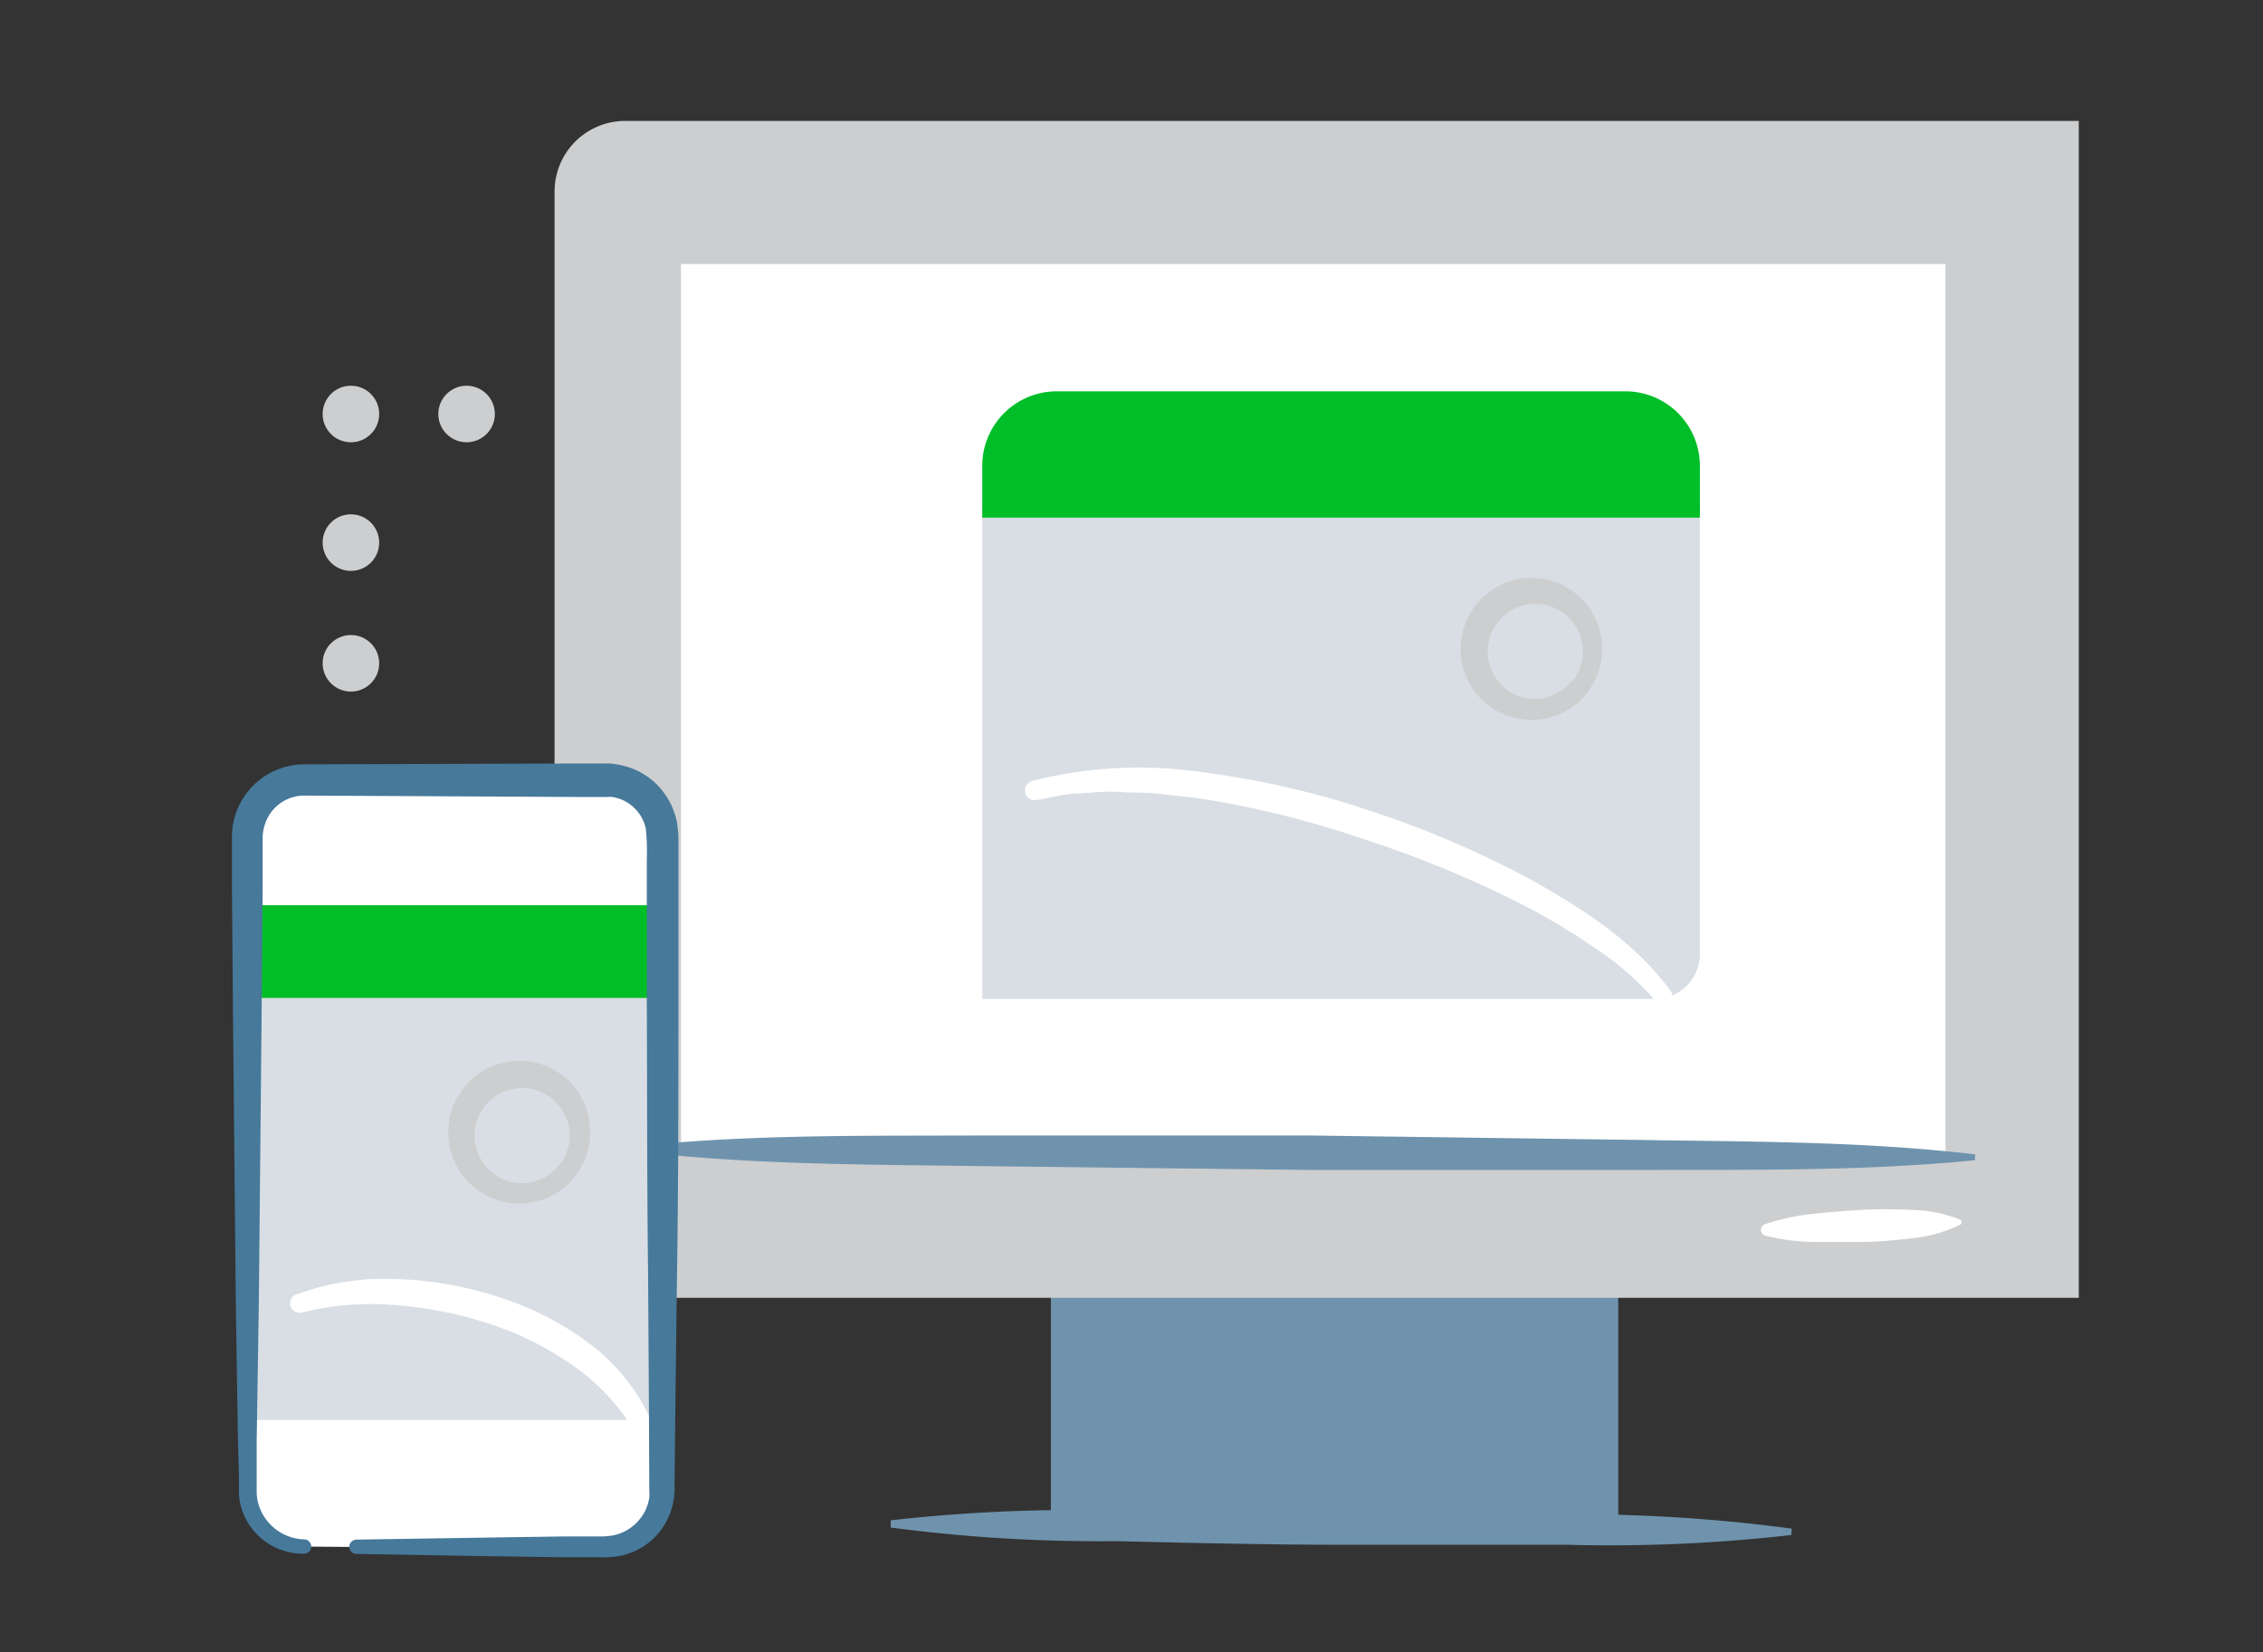 <svg xmlns="http://www.w3.org/2000/svg" viewBox="0 0 1600 1168"><rect x="0" y="0" width="1600" height="1168" fill="#333333" stroke="none"/><defs><style>.cls-1{fill:#6F93AD}.cls-2{fill:#CCCED0}.cls-3{fill:#fff}.cls-4{fill:#CCCED0}.cls-5{fill:#D8DEE4}.cls-6{fill:#00be28}.cls-7{fill:#46799A}.cls-8{fill:none}</style></defs><title>jetpack-apps</title><g id="jetpack-apps"><path class="cls-1" d="M743 898.41h401.13V1076H743z"/><path class="cls-2" d="M441.92 85.5h1027.84v832.09H392.09V135.42a49.92 49.92 0 0 1 49.83-49.92z"/><path class="cls-3" d="M481.49 186.67h894v629.85h-894z"/><path class="cls-1" d="M1396.39 820.28c-78.44 7.81-156.78 6.7-235.12 6.9h-235l-234.61-2.74c-78.34-1.12-156.68-.91-234.92-9.64v-5.08c78.44-7.71 156.78-6.59 235.12-6.9h235l234.61 3.18c78.34 1.22 156.68 1 234.92 10.15zm-129.89 265a1130.86 1130.86 0 0 1-158.81 6.9H948.48c-53.07 0-106.14-1.32-159.22-2.54a1129.82 1129.82 0 0 1-159.51-9.64v-5.07A1144.19 1144.19 0 0 1 789 1068h159.17c53.08 0 106.25 1.82 159.52 2.64a1145.76 1145.76 0 0 1 159.12 10.14z"/><path class="cls-3" d="M1385.73 865.94a99.62 99.62 0 0 1-34.09 9.54 327.24 327.24 0 0 1-34.4 2.64h-34.4a151.08 151.08 0 0 1-34.71-4.47 4.25 4.25 0 0 1-2.94-5.25 4.37 4.37 0 0 1 2.64-2.84 151.46 151.46 0 0 1 34.2-7.31c11.46-1.22 22.83-2.23 34.3-2.84a325.43 325.43 0 0 1 34.5 0 96.63 96.63 0 0 1 34.7 6.8 2.22 2.22 0 0 1 1.23 2.9 2.68 2.68 0 0 1-1.03.83z"/><circle class="cls-4" cx="248.1" cy="468.97" r="19.99"/><circle class="cls-2" cx="248.1" cy="383.63" r="19.99"/><circle class="cls-4" cx="248.1" cy="292.71" r="19.99"/><circle class="cls-4" cx="329.89" cy="292.71" r="19.99"/><path class="cls-5" d="M1170.1 706.22H694.49V356.13h507.37v318.43a31.76 31.76 0 0 1-31.76 31.66z"/><path class="cls-6" d="M747.15 276.68h402.05a52.67 52.67 0 0 1 52.66 52.32v37H694.49v-37a52.65 52.65 0 0 1 52.66-52.32z"/><path class="cls-3" d="M728.89 552.28a310 310 0 0 1 123.59-6 626 626 0 0 1 119.74 28.1A703.94 703.94 0 0 1 1085 623.32c35.52 20.29 71 42.72 96.61 77.93a6.7 6.7 0 0 1-10.15 8.22v-.61A205.13 205.13 0 0 0 1128 670.5a465.93 465.93 0 0 0-50.74-30.44 765.65 765.65 0 0 0-111.62-46.27 683.67 683.67 0 0 0-115.68-29c-10.15-1.42-19.69-2.23-29.53-3.45s-19.69-.71-29.53-1.42-19.59.82-29.43 1.12-19.28 3.15-28.92 4.67h-.3a6.8 6.8 0 0 1-3-13.19zm-514.18 541.17a40.59 40.59 0 0 1-40.59-40.59V591.65a40.59 40.59 0 0 1 40.59-40.58h213.1a40.58 40.58 0 0 1 40.59 40.58v461.51a40.59 40.59 0 0 1-40.59 40.59H252.06"/><path class="cls-5" d="M174.83 640H468.2v363.89H174.83z"/><path class="cls-2" d="M1122 489.88a48.54 48.54 0 0 1-32.37 18.57 50.73 50.73 0 0 1-36.73-9.34 50.23 50.23 0 0 1-10.2-70.3c.18-.25.37-.49.56-.73a49.92 49.92 0 0 1 89.29 26.18 50.68 50.68 0 0 1-10.55 35.62zm-10.15-8.33a33.67 33.67 0 1 0-23.44 12.59 35.1 35.1 0 0 0 22.94-12.89zM406.4 831.85a49.16 49.16 0 0 1-32.4 18.57A50.31 50.31 0 0 1 326.51 771c.25-.33.49-.66.74-1a50 50 0 0 1 89.8 25.77 50.75 50.75 0 0 1-10.65 36.08zm-10.65-8.43a33.07 33.07 0 0 0 6.69-25.67 33.66 33.66 0 1 0-30 38.66 34.61 34.61 0 0 0 23.31-12.99z"/><path class="cls-6" d="M178.59 640h285.85v65.55H178.59z"/><path class="cls-3" d="M209.44 915.26a180.57 180.57 0 0 1 72-10.86 255.51 255.51 0 0 1 71 12.58 215.77 215.77 0 0 1 65.14 33.59 141.33 141.33 0 0 1 44.86 58.35 6.9 6.9 0 0 1-3.86 8.83 6.79 6.79 0 0 1-8.42-3 148 148 0 0 0-44.14-48.6 219.67 219.67 0 0 0-59.47-30 276.26 276.26 0 0 0-66.06-13.29 199.72 199.72 0 0 0-66.57 5 6.74 6.74 0 0 1-4.18-12.86z"/><path class="cls-7" d="M214.71 1098.52a45.75 45.75 0 0 1-42.82-28.72 42.41 42.41 0 0 1-2.94-14.2v-12.48l-.71-24-1.52-98.23-1.93-195.59-.79-97.82v-36.84a49.89 49.89 0 0 1 2.63-15.32 51.45 51.45 0 0 1 46.89-34.91l195.94-.61h18.37a33.71 33.71 0 0 1 7.81.61 50.74 50.74 0 0 1 28 13.5A52.49 52.49 0 0 1 478.55 581a77.51 77.51 0 0 1 1.11 14.51v110c0 65.25 0 130.4-1 195.64l-1.22 97.62-.51 48.91v6.32a43.73 43.73 0 0 1-.81 7.31 45.6 45.6 0 0 1-4.77 14 47.59 47.59 0 0 1-34.5 25 72.77 72.77 0 0 1-13.6.71h-24.46l-48.91-.71-97.82-1.63a5.07 5.07 0 1 1 0-10.14l97.82-1.53 48.91-.71h24.45a54.42 54.42 0 0 0 10.66-.81 32.14 32.14 0 0 0 9.1-3.49 32.88 32.88 0 0 0 13.19-13.9 31.79 31.79 0 0 0 2.85-9.13 25.34 25.34 0 0 0 0-4.77v-6l-.21-49.42-.61-97.62c-.81-65.24-.61-130.39-.91-195.64v-97.73a157.16 157.16 0 0 0-.71-22 28.73 28.73 0 0 0-8.39-14.79 28.16 28.16 0 0 0-15.33-7.51 31.72 31.72 0 0 0-4.36 0h-18.26l-195.55-1a29.21 29.21 0 0 0-27.39 20.3 32 32 0 0 0-1.63 8.72v36.43l-.81 97.82L183 920.84l-1.52 98.23v36.33a31.92 31.92 0 0 0 1.93 10.14 34.89 34.89 0 0 0 31.35 22.83 5.08 5.08 0 1 1 0 10.15z"/></g><g id="clear_rectangle" data-name="clear rectangle"><path id="Layer_4" data-name="Layer 4" class="cls-8" d="M0 0h1600v1168H0z"/></g></svg>